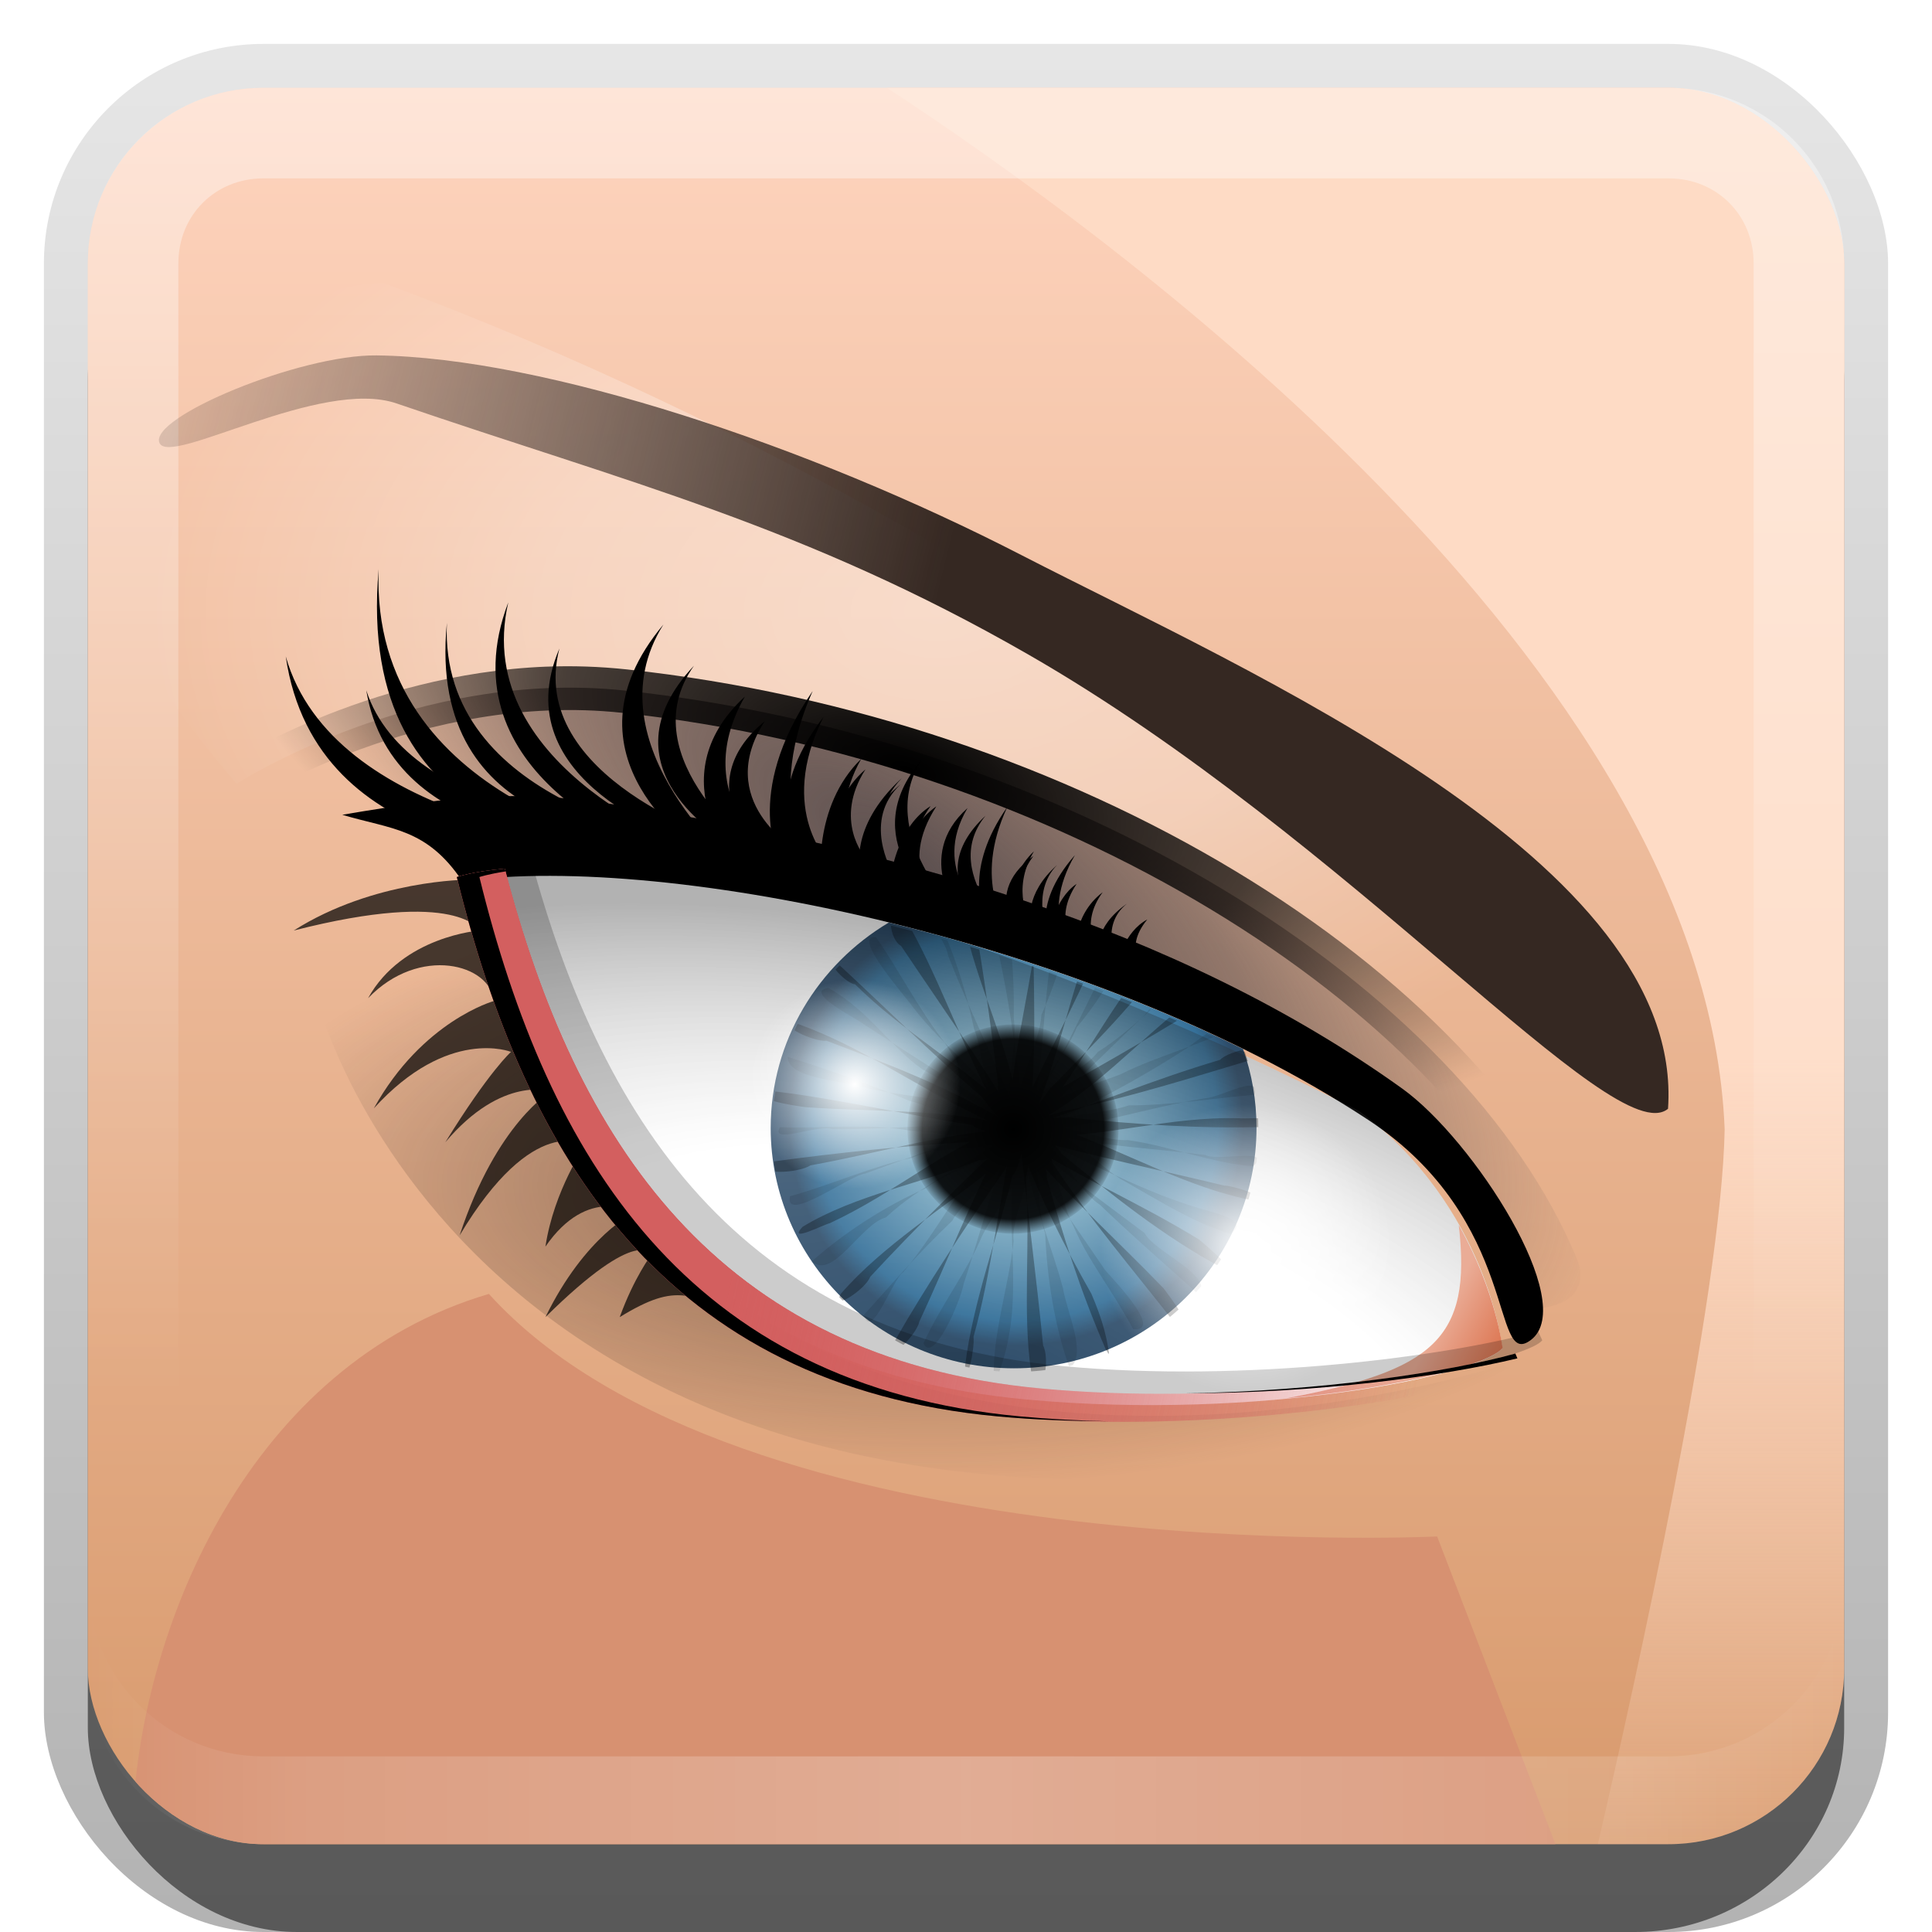 <?xml version="1.0" encoding="UTF-8" standalone="no"?>
<!-- Created with Inkscape (http://www.inkscape.org/) -->

<svg
   xmlns:dc="http://purl.org/dc/elements/1.1/"
   xmlns:cc="http://creativecommons.org/ns#"
   xmlns:rdf="http://www.w3.org/1999/02/22-rdf-syntax-ns#"
   xmlns:svg="http://www.w3.org/2000/svg"
   xmlns="http://www.w3.org/2000/svg"
   xmlns:xlink="http://www.w3.org/1999/xlink"
   xmlns:sodipodi="http://sodipodi.sourceforge.net/DTD/sodipodi-0.dtd"
   xmlns:inkscape="http://www.inkscape.org/namespaces/inkscape"
   width="22"
   height="22"
   id="svg2"
   sodipodi:version="0.32"
   inkscape:version="0.48.0 r9654"
   version="1.0"
   sodipodi:docname="eog.svg"
   inkscape:output_extension="org.inkscape.output.svg.inkscape"
   style="display:inline">
  <defs
     id="defs4">
    <linearGradient
       inkscape:collect="always"
       id="linearGradient3697">
      <stop
         style="stop-color:#fedbc5;stop-opacity:1;"
         offset="0"
         id="stop3699" />
      <stop
         style="stop-color:#fedbc5;stop-opacity:0;"
         offset="1"
         id="stop3701" />
    </linearGradient>
    <linearGradient
       inkscape:collect="always"
       id="linearGradient3327">
      <stop
         style="stop-color:#000000;stop-opacity:1;"
         offset="0"
         id="stop3330" />
      <stop
         style="stop-color:#000000;stop-opacity:0;"
         offset="1"
         id="stop3333" />
    </linearGradient>
    <linearGradient
       inkscape:collect="always"
       xlink:href="#linearGradient3327"
       id="linearGradient3335"
       x1="11.375"
       y1="22"
       x2="11.375"
       y2="-9.817"
       gradientUnits="userSpaceOnUse" />
    <linearGradient
       inkscape:collect="always"
       xlink:href="#linearGradient2841"
       id="linearGradient3181"
       x1="-3.061"
       y1="27.258"
       x2="-3.061"
       y2="7.254"
       gradientUnits="userSpaceOnUse"
       gradientTransform="translate(11.119,-6.258)" />
    <inkscape:perspective
       sodipodi:type="inkscape:persp3d"
       inkscape:vp_x="0 : 11 : 1"
       inkscape:vp_y="0 : 1000 : 0"
       inkscape:vp_z="22 : 11 : 1"
       inkscape:persp3d-origin="11 : 7.3333333 : 1"
       id="perspective2531" />
    <linearGradient
       id="ButtonShadow"
       gradientTransform="scale(0.988,1.012)"
       x1="9.355"
       y1="21.743"
       x2="9.355"
       y2="0.494"
       gradientUnits="userSpaceOnUse">
      <stop
         id="stop3277"
         offset="0"
         style="stop-color:#000000;stop-opacity:0.706;" />
      <stop
         id="stop3279"
         offset="1"
         style="stop-color:#000000;stop-opacity:0.157;" />
    </linearGradient>
    <linearGradient
       inkscape:collect="always"
       id="linearGradient3232">
      <stop
         style="stop-color:#000000;stop-opacity:1;"
         offset="0"
         id="stop3234" />
      <stop
         style="stop-color:#000000;stop-opacity:0;"
         offset="1"
         id="stop3236" />
    </linearGradient>
    <linearGradient
       gradientUnits="userSpaceOnUse"
       y2="-6"
       x2="11"
       y1="14.806"
       x1="11"
       id="linearGradient3221"
       xlink:href="#linearGradient3232"
       inkscape:collect="always" />
    <linearGradient
       id="ButtonColor"
       x1="10.32"
       y1="21"
       x2="10.32"
       y2="0.999"
       gradientUnits="userSpaceOnUse">
      <stop
         style="stop-color:#29669f;stop-opacity:1;"
         offset="0"
         id="stop3189" />
      <stop
         style="stop-color:#88b6e0;stop-opacity:1;"
         offset="1"
         id="stop3191" />
    </linearGradient>
    <linearGradient
       inkscape:collect="always"
       xlink:href="#ButtonShadow"
       id="linearGradient38042"
       gradientUnits="userSpaceOnUse"
       gradientTransform="scale(0.988,1.012)"
       x1="9.355"
       y1="21.743"
       x2="9.355"
       y2="0.494" />
    <filter
       inkscape:collect="always"
       id="filter3194"
       x="-0.18"
       width="1.36"
       y="-0.18"
       height="1.36"
       color-interpolation-filters="sRGB">
      <feGaussianBlur
         inkscape:collect="always"
         stdDeviation="1.2"
         id="feGaussianBlur3196" />
    </filter>
    <clipPath
       clipPathUnits="userSpaceOnUse"
       id="clipPath2849">
      <rect
         ry="2"
         rx="2"
         y="1"
         x="1"
         height="20"
         width="20"
         id="rect2851"
         style="fill:#ffffff;fill-opacity:1;fill-rule:evenodd;stroke:none;display:inline" />
    </clipPath>
    <inkscape:perspective
       id="perspective3818"
       inkscape:persp3d-origin="0.5 : 0.33333333 : 1"
       inkscape:vp_z="1 : 0.5 : 1"
       inkscape:vp_y="0 : 1000 : 0"
       inkscape:vp_x="0 : 0.5 : 1"
       sodipodi:type="inkscape:persp3d" />
    <linearGradient
       inkscape:collect="always"
       xlink:href="#linearGradient2841"
       id="linearGradient3617"
       gradientUnits="userSpaceOnUse"
       x1="48"
       y1="90"
       x2="48"
       y2="5.988" />
    <linearGradient
       id="linearGradient2841">
      <stop
         id="stop2843"
         offset="0"
         style="stop-color:#d89a6d;stop-opacity:1" />
      <stop
         id="stop2845"
         offset="1"
         style="stop-color:#fed4be;stop-opacity:1" />
    </linearGradient>
    <clipPath
       clipPathUnits="userSpaceOnUse"
       id="clipPath3669">
      <rect
         style="fill:#ff00ff;fill-opacity:1;fill-rule:evenodd;stroke:none;display:inline"
         id="rect3671"
         width="20"
         height="20"
         x="-29"
         y="1"
         rx="2"
         ry="2" />
    </clipPath>
    <filter
       inkscape:collect="always"
       id="filter3685"
       x="-0.25"
       width="1.499"
       y="-0.645"
       height="2.291"
       color-interpolation-filters="sRGB">
      <feGaussianBlur
         inkscape:collect="always"
         stdDeviation="1.685"
         id="feGaussianBlur3687" />
    </filter>
    <clipPath
       clipPathUnits="userSpaceOnUse"
       id="clipPath3689">
      <rect
         ry="2"
         rx="2"
         y="1"
         x="-29"
         height="20"
         width="20"
         id="rect3691"
         style="fill:#ff00ff;fill-opacity:1;fill-rule:evenodd;stroke:none;display:inline" />
    </clipPath>
    <filter
       inkscape:collect="always"
       id="filter3693"
       x="-0.255"
       width="1.51"
       y="-0.139"
       height="1.278"
       color-interpolation-filters="sRGB">
      <feGaussianBlur
         inkscape:collect="always"
         stdDeviation="1.159"
         id="feGaussianBlur3695" />
    </filter>
    <linearGradient
       inkscape:collect="always"
       xlink:href="#linearGradient3697"
       id="linearGradient3703"
       x1="-10"
       y1="12"
       x2="-10"
       y2="22"
       gradientUnits="userSpaceOnUse" />
    <inkscape:perspective
       id="perspective3847"
       inkscape:persp3d-origin="0.5 : 0.33333333 : 1"
       inkscape:vp_z="1 : 0.5 : 1"
       inkscape:vp_y="0 : 1000 : 0"
       inkscape:vp_x="0 : 0.5 : 1"
       sodipodi:type="inkscape:persp3d" />
    <radialGradient
       inkscape:collect="always"
       xlink:href="#linearGradient3739"
       id="radialGradient3750"
       gradientUnits="userSpaceOnUse"
       cx="51.77"
       cy="56.478"
       fx="51.77"
       fy="56.478"
       r="10.733" />
    <linearGradient
       inkscape:collect="always"
       id="linearGradient3739">
      <stop
         style="stop-color:#ffffff;stop-opacity:1;"
         offset="0"
         id="stop3742" />
      <stop
         style="stop-color:#ffffff;stop-opacity:0;"
         offset="1"
         id="stop3744" />
    </linearGradient>
    <radialGradient
       inkscape:collect="always"
       xlink:href="#linearGradient3739"
       id="radialGradient3746"
       cx="51.77"
       cy="56.478"
       fx="51.77"
       fy="56.478"
       r="10.733"
       gradientUnits="userSpaceOnUse" />
    <linearGradient
       gradientTransform="matrix(0.258,0,0,0.255,-1.796,-1.532)"
       inkscape:collect="always"
       xlink:href="#linearGradient3731"
       id="linearGradient3738"
       x1="39.121"
       y1="62.96"
       x2="69.125"
       y2="69.617"
       gradientUnits="userSpaceOnUse" />
    <linearGradient
       inkscape:collect="always"
       id="linearGradient3731">
      <stop
         style="stop-color:#d35f5f;stop-opacity:1;"
         offset="0"
         id="stop3733" />
      <stop
         style="stop-color:#d35f5f;stop-opacity:0;"
         offset="1"
         id="stop3735" />
    </linearGradient>
    <linearGradient
       inkscape:collect="always"
       xlink:href="#linearGradient3731"
       id="linearGradient3866"
       x1="39.121"
       y1="62.96"
       x2="69.125"
       y2="69.617"
       gradientUnits="userSpaceOnUse" />
    <linearGradient
       gradientTransform="matrix(0.258,0,0,0.255,-1.796,-1.532)"
       inkscape:collect="always"
       xlink:href="#linearGradient3722"
       id="linearGradient3728"
       x1="70.598"
       y1="64.777"
       x2="73.643"
       y2="66.384"
       gradientUnits="userSpaceOnUse" />
    <linearGradient
       id="linearGradient3722">
      <stop
         style="stop-color:#eaac96;stop-opacity:1;"
         offset="0"
         id="stop3724" />
      <stop
         style="stop-color:#db6f49;stop-opacity:1;"
         offset="1"
         id="stop3726" />
    </linearGradient>
    <radialGradient
       inkscape:collect="always"
       xlink:href="#linearGradient3702"
       id="radialGradient3713"
       cx="47.035"
       cy="28.844"
       fx="47.035"
       fy="28.844"
       r="30.11"
       gradientTransform="matrix(1,0.302,-0.127,0.421,-54.324,-7.958)"
       gradientUnits="userSpaceOnUse" />
    <linearGradient
       id="linearGradient3702">
      <stop
         style="stop-color:#000000;stop-opacity:1;"
         offset="0"
         id="stop3705" />
      <stop
         id="stop3711"
         offset="0.5"
         style="stop-color:#000000;stop-opacity:0.702;" />
      <stop
         style="stop-color:#000000;stop-opacity:0;"
         offset="1"
         id="stop3707" />
    </linearGradient>
    <filter
       color-interpolation-filters="sRGB"
       inkscape:collect="always"
       id="filter3756">
      <feGaussianBlur
         inkscape:collect="always"
         stdDeviation="0.635"
         id="feGaussianBlur3758" />
    </filter>
    <radialGradient
       inkscape:collect="always"
       xlink:href="#linearGradient6139"
       id="radialGradient6145"
       cx="51.77"
       cy="56.478"
       fx="51.77"
       fy="56.478"
       r="10.733"
       gradientUnits="userSpaceOnUse" />
    <linearGradient
       id="linearGradient6139">
      <stop
         style="stop-color:#000000;stop-opacity:1;"
         offset="0"
         id="stop6141" />
      <stop
         id="stop6147"
         offset="0.86"
         style="stop-color:#000000;stop-opacity:0.903;" />
      <stop
         style="stop-color:#000000;stop-opacity:0.089;"
         offset="1"
         id="stop6143" />
    </linearGradient>
    <clipPath
       clipPathUnits="userSpaceOnUse"
       id="clipPath6135">
      <path
         sodipodi:nodetypes="cssscc"
         id="path6137"
         d="m 46.25,77.281 c -3.115,1.879 -5.219,5.285 -5.219,9.188 0,5.928 4.822,10.75 10.75,10.75 5.928,0 10.719,-4.822 10.719,-10.75 0,-1.242 -0.206,-2.422 -0.594,-3.531 C 57.028,80.503 51.556,78.595 46.25,77.281 z"
         style="fill:#ff0000;fill-opacity:1;stroke:none" />
    </clipPath>
    <radialGradient
       inkscape:collect="always"
       xlink:href="#linearGradient6169"
       id="radialGradient6175"
       cx="50.771"
       cy="77.765"
       fx="50.771"
       fy="77.765"
       r="22.413"
       gradientTransform="matrix(0.463,0.123,-0.058,0.212,-7.741,-6.946)"
       gradientUnits="userSpaceOnUse" />
    <linearGradient
       id="linearGradient6169">
      <stop
         style="stop-color:#ffffff;stop-opacity:0;"
         offset="0"
         id="stop6171" />
      <stop
         id="stop6177"
         offset="0.5"
         style="stop-color:#ffffff;stop-opacity:0.498;" />
      <stop
         style="stop-color:#000000;stop-opacity:1;"
         offset="1"
         id="stop6173" />
    </linearGradient>
    <radialGradient
       inkscape:collect="always"
       xlink:href="#linearGradient3775"
       id="radialGradient3781"
       cx="51.766"
       cy="56.289"
       fx="51.766"
       fy="56.289"
       r="10.734"
       gradientTransform="matrix(0.241,0,0,0.236,-0.908,-0.492)"
       gradientUnits="userSpaceOnUse" />
    <linearGradient
       id="linearGradient3775">
      <stop
         style="stop-color:#b7dde5;stop-opacity:1;"
         offset="0"
         id="stop3777" />
      <stop
         id="stop3783"
         offset="0.89"
         style="stop-color:#357099;stop-opacity:1;" />
      <stop
         style="stop-color:#2e4d6a;stop-opacity:1;"
         offset="1"
         id="stop3779" />
    </linearGradient>
    <radialGradient
       inkscape:collect="always"
       xlink:href="#linearGradient3686"
       id="radialGradient3700"
       cx="47.12"
       cy="37.319"
       fx="47.12"
       fy="37.319"
       r="29.695"
       gradientTransform="matrix(0.258,0.173,-0.068,0.099,0.731,-2.041)"
       gradientUnits="userSpaceOnUse" />
    <linearGradient
       id="linearGradient3686">
      <stop
         style="stop-color:#5b4f4f;stop-opacity:1;"
         offset="0"
         id="stop3688" />
      <stop
         id="stop3698"
         offset="0.5"
         style="stop-color:#5b4f4f;stop-opacity:0.613;" />
      <stop
         style="stop-color:#5b4f4f;stop-opacity:0;"
         offset="1"
         id="stop3690" />
    </linearGradient>
    <linearGradient
       gradientTransform="matrix(0.258,0,0,0.255,-1.796,-1.532)"
       inkscape:collect="always"
       xlink:href="#linearGradient3767"
       id="linearGradient3773"
       x1="47.349"
       y1="36.894"
       x2="6.958"
       y2="27.073"
       gradientUnits="userSpaceOnUse" />
    <linearGradient
       inkscape:collect="always"
       id="linearGradient3767">
      <stop
         style="stop-color:#352822;stop-opacity:1;"
         offset="0"
         id="stop3769" />
      <stop
         style="stop-color:#352822;stop-opacity:0;"
         offset="1"
         id="stop3771" />
    </linearGradient>
    <radialGradient
       inkscape:collect="always"
       xlink:href="#linearGradient3767"
       id="radialGradient6165"
       cx="48.675"
       cy="59.262"
       fx="48.675"
       fy="59.262"
       r="26.823"
       gradientTransform="matrix(0.311,-0.003,0.001,0.129,-4.47,5.958)"
       gradientUnits="userSpaceOnUse" />
    <radialGradient
       r="34.809"
       fy="29.056"
       fx="48.337"
       cy="29.056"
       cx="48.337"
       gradientTransform="matrix(1,0,0,0.652,-3.2048517e-8,14.395)"
       gradientUnits="userSpaceOnUse"
       id="radialGradient6209"
       xlink:href="#linearGradient6181"
       inkscape:collect="always" />
    <linearGradient
       id="linearGradient6181">
      <stop
         style="stop-color:#ffffff;stop-opacity:1;"
         offset="0"
         id="stop6183" />
      <stop
         id="stop6189"
         offset="0.5"
         style="stop-color:#ffffff;stop-opacity:0.71;" />
      <stop
         style="stop-color:#ffffff;stop-opacity:0;"
         offset="1"
         id="stop6185" />
    </linearGradient>
    <radialGradient
       r="34.809"
       fy="29.056"
       fx="48.337"
       cy="29.056"
       cx="48.337"
       gradientTransform="matrix(0.258,0,0,0.166,-1.796,2.133)"
       gradientUnits="userSpaceOnUse"
       id="radialGradient3948"
       xlink:href="#linearGradient6181"
       inkscape:collect="always" />
    <linearGradient
       gradientTransform="matrix(0.258,0,0,0.255,-1.796,-1.532)"
       y2="69.617"
       x2="69.125"
       y1="62.96"
       x1="39.121"
       gradientUnits="userSpaceOnUse"
       id="linearGradient3950"
       xlink:href="#linearGradient3731"
       inkscape:collect="always" />
    <radialGradient
       inkscape:collect="always"
       xlink:href="#linearGradient3702"
       id="radialGradient3894"
       gradientUnits="userSpaceOnUse"
       gradientTransform="matrix(1,0.302,-0.127,0.421,-54.324,-7.958)"
       cx="47.035"
       cy="28.844"
       fx="47.035"
       fy="28.844"
       r="30.11" />
    <linearGradient
       y2="16"
       x2="10"
       y1="1"
       x1="10"
       gradientUnits="userSpaceOnUse"
       id="linearGradient3078"
       xlink:href="#linearGradient3823"
       inkscape:collect="always"
       gradientTransform="translate(1,-1)" />
    <linearGradient
       id="linearGradient3823">
      <stop
         id="stop3825"
         offset="0"
         style="stop-color:#ffffff;stop-opacity:1;" />
      <stop
         id="stop3829"
         offset="1"
         style="stop-color:#ffffff;stop-opacity:0;" />
    </linearGradient>
    <linearGradient
       inkscape:collect="always"
       xlink:href="#linearGradient3831"
       id="linearGradient3845"
       x1="11"
       y1="19.5"
       x2="21"
       y2="19.5"
       gradientUnits="userSpaceOnUse"
       spreadMethod="reflect" />
    <linearGradient
       id="linearGradient3831">
      <stop
         style="stop-color:#ffffff;stop-opacity:1;"
         offset="0"
         id="stop3833" />
      <stop
         id="stop3821"
         offset="0.75"
         style="stop-color:#ffffff;stop-opacity:0.498;" />
      <stop
         style="stop-color:#ffffff;stop-opacity:0;"
         offset="1"
         id="stop3835" />
    </linearGradient>
    <linearGradient
       y2="16"
       x2="10"
       y1="1"
       x1="10"
       gradientUnits="userSpaceOnUse"
       id="linearGradient3915"
       xlink:href="#linearGradient3823"
       inkscape:collect="always" />
  </defs>
  <sodipodi:namedview
     id="base"
     pagecolor="#ffffff"
     bordercolor="#e7e7e7"
     borderopacity="1"
     inkscape:pageopacity="0.0"
     inkscape:pageshadow="2"
     inkscape:zoom="12.24237"
     inkscape:cx="-24.040156"
     inkscape:cy="9.4710876"
     inkscape:document-units="px"
     inkscape:current-layer="layer1"
     showgrid="true"
     inkscape:showpageshadow="false"
     showguides="true"
     inkscape:guide-bbox="true"
     inkscape:window-width="1920"
     inkscape:window-height="1026"
     inkscape:window-x="0"
     inkscape:window-y="25"
     inkscape:window-maximized="1">
    <sodipodi:guide
       orientation="1,0"
       position="0,112"
       id="guide2383" />
    <sodipodi:guide
       orientation="0,1"
       position="26.278,128"
       id="guide2385" />
    <sodipodi:guide
       orientation="1,0"
       position="128,54.082"
       id="guide2387" />
    <sodipodi:guide
       orientation="0,1"
       position="78.156,0"
       id="guide2389" />
    <sodipodi:guide
       orientation="0,1"
       position="60.864,64.085"
       id="guide2391" />
    <inkscape:grid
       type="xygrid"
       id="grid3672"
       visible="true"
       enabled="true"
       empspacing="8"
       snapvisiblegridlinesonly="true" />
  </sodipodi:namedview>
  <g
     inkscape:label="Button"
     inkscape:groupmode="layer"
     id="layer1">
    <g
       style="display:inline"
       id="g3337">
      <rect
         ry="2.5"
         rx="2.5"
         y="0.5"
         x="0.5"
         height="21.5"
         width="21"
         id="rect3371"
         style="opacity:0.3;fill:url(#linearGradient3335);fill-opacity:1;stroke:none;display:inline" />
      <rect
         style="opacity:0.5;fill:#000000;fill-opacity:1;stroke:none;display:inline"
         id="rect2553"
         width="20"
         height="20"
         x="1"
         y="2"
         rx="2.381"
         ry="2.326" />
    </g>
    <rect
       style="fill:url(#linearGradient3181);fill-opacity:1;fill-rule:evenodd;stroke:none;display:inline"
       id="rect3173"
       width="20"
       height="20"
       x="1"
       y="1"
       rx="2"
       ry="2" />
    <path
       style="fill:url(#linearGradient3703);fill-opacity:1;stroke:none;display:inline;filter:url(#filter3693)"
       clip-path="url(#clipPath3689)"
       d="m -19.9,1 c 2.467,1.613 9.33,6.561 9.539,11.86 C -10.395,14.736 -11.378,19.158 -11.805,21 l 1.376,0 C -9.637,21 -9,20.363 -9,19.571 L -9,2.429 C -9,1.637 -9.637,1 -10.429,1 l -9.472,0 z"
       id="path3784"
       transform="translate(30,0)"
       inkscape:connector-curvature="0" />
    <path
       style="fill:#d79171;fill-opacity:1;stroke:none;display:inline;filter:url(#filter3685)"
       d="m -24.433,14.734 c -2.72,0.803 -3.946,3.761 -4.054,5.931 C -28.239,20.873 -27.921,21 -27.571,21 l 15.283,0 -1.347,-3.504 c 0,0 -7.949,0.385 -10.797,-2.761 z"
       id="path2913"
       sodipodi:nodetypes="cccccc"
       clip-path="url(#clipPath3669)"
       transform="translate(30,0)"
       inkscape:connector-curvature="0" />
    <path
       style="opacity:0.4;fill:url(#linearGradient3915);fill-opacity:1;fill-rule:evenodd;stroke:none;display:inline"
       d="M 3,1 C 1.892,1 1,1.892 1,3 l 0,16 c 0,1.108 0.892,2 2,2 l 16,0 c 1.108,0 2,-0.892 2,-2 L 21,3 C 21,1.892 20.108,1 19,1 L 3,1 z m 0,1.031 16,0 c 0.55,0 0.969,0.419 0.969,0.969 l 0,16 c 0,0.55 -0.419,0.969 -0.969,0.969 l -16,0 C 2.45,19.969 2.031,19.55 2.031,19 l 0,-16 C 2.031,2.45 2.45,2.031 3,2.031 z"
       id="rect3050"
       inkscape:connector-curvature="0" />
    <path
       id="path3235"
       d="M 3,21 C 1.892,21 1,20.108 1,19 l 0,-1 c 0,1.108 0.892,2 2,2 l 16,0 c 1.108,0 2,-0.892 2,-2 l 0,1 c 0,1.108 -0.892,2 -2,2 L 3,21 z"
       style="opacity:0.25;fill:url(#linearGradient3845);fill-opacity:1;fill-rule:evenodd;stroke:none;display:inline"
       inkscape:connector-curvature="0" />
  </g>
  <g
     inkscape:groupmode="layer"
     id="layer2"
     inkscape:label="Highlight"
     sodipodi:insensitive="true"
     style="display:none">
    <rect
       style="opacity:0.15;fill:#ffffff;fill-opacity:1;fill-rule:nonzero;stroke:none;display:inline;filter:url(#filter3194)"
       id="rect2410"
       width="16"
       height="16"
       x="3"
       y="3"
       rx="2"
       ry="2"
       clip-path="url(#clipPath2849)" />
  </g>
  <g
     inkscape:groupmode="layer"
     id="layer3"
     inkscape:label="Eye"
     sodipodi:insensitive="true">
    <path
       style="opacity:0.4;fill:url(#radialGradient3948);fill-opacity:1;stroke:none;display:inline"
       d="M 17.953,14.325 C 16.652,11.207 12.129,8.405 7.119,7.864 4.732,7.606 2.694,8.925 2.694,8.925 -0.711,4.969 2.069,3.951 2.069,3.951 c 0,0 1.472,-0.727 2.301,-0.727 8.696,3.228 14.54,9.092 14.54,9.092 0,0 0.286,3.737 -0.956,2.009 z"
       id="path3649-3"
       sodipodi:nodetypes="csccccc"
       inkscape:connector-curvature="0" />
    <path
       style="opacity:0.6;fill:url(#radialGradient6165);fill-opacity:1;stroke:none;display:inline"
       d="m 17.115,15.543 c 0,0 -9.939,3.228 -11.595,-5.546 -2.301,-0.546 -1.886,1.455 -1.886,1.455 0,0 1.979,7.501 13.574,4.819 0,0 0.552,-0.409 -0.092,-0.727 z"
       id="path6149"
       sodipodi:nodetypes="ccccc"
       inkscape:connector-curvature="0" />
    <path
       style="fill:url(#linearGradient3773);fill-opacity:1;stroke:none;display:inline"
       d="M 1.816,5.044 C 1.69,4.753 3.415,4.036 4.288,4.047 6.207,4.071 9.219,5.078 11.641,6.326 14.213,7.65 19.19,9.805 18.994,12.626 18.381,13.129 15.379,9.56 11.706,7.451 9.155,5.986 7.134,5.492 4.516,4.594 3.654,4.298 1.934,5.316 1.816,5.044 z"
       id="path3634"
       sodipodi:nodetypes="csscsss"
       inkscape:connector-curvature="0" />
    <path
       style="fill:#ffffff;stroke:none;display:inline"
       d="m 5.557,9.985 c 0.781,3.182 2.33,5.598 6.129,5.951 2.66,0.247 5.177,-0.277 5.421,-0.583 0,0 -0.163,-1.607 -1.627,-2.7 C 8.29,9.021 5.557,9.985 5.557,9.985 z"
       id="path3636"
       sodipodi:nodetypes="csccc"
       inkscape:connector-curvature="0" />
    <path
       sodipodi:nodetypes="cscccc"
       id="path3676"
       d="M 5.52,9.497 2.694,8.925 c 0,0 2.038,-1.319 4.425,-1.061 5.01,0.542 9.533,3.343 10.834,6.461 0,0 0.266,0.536 -0.516,0.582 C 16.793,12.952 13.986,10.179 5.52,9.497 z"
       style="fill:url(#radialGradient3700);fill-opacity:1;stroke:none;display:inline"
       inkscape:connector-curvature="0" />
    <path
       style="fill:#000000;stroke:none;display:inline"
       d="M 3.898,9.278 C 5.205,9.055 5.926,8.998 6.924,9.15 c 3.17,0.482 6.449,1.384 9.045,3.247 0.809,0.581 2.011,2.445 1.464,2.861 -0.464,0.352 -0.107,-1.358 -1.855,-2.507 C 12.525,10.741 7.644,9.704 5.264,10.034 4.858,9.428 4.455,9.445 3.898,9.278 z"
       id="path3643"
       sodipodi:nodetypes="csssscc"
       inkscape:connector-curvature="0" />
    <path
       style="fill:url(#radialGradient3781);fill-opacity:1;stroke:none;display:inline"
       d="m 10.121,10.505 c -0.803,0.478 -1.345,1.345 -1.345,2.339 0,1.509 1.243,2.737 2.77,2.737 1.527,0 2.762,-1.228 2.762,-2.737 0,-0.316 -0.053,-0.617 -0.153,-0.899 -1.257,-0.62 -2.667,-1.106 -4.034,-1.44 z"
       id="path3651"
       sodipodi:nodetypes="cssscc"
       inkscape:connector-curvature="0" />
    <path
       sodipodi:nodetypes="csccc"
       id="path6167"
       d="m 5.557,9.985 c 0.781,3.182 2.33,5.598 6.129,5.951 2.66,0.247 5.177,-0.277 5.421,-0.583 0,0 -0.163,-1.607 -1.627,-2.7 C 8.29,9.021 5.557,9.985 5.557,9.985 z"
       style="opacity:0.3;fill:url(#radialGradient6175);fill-opacity:1;stroke:none;display:inline"
       inkscape:connector-curvature="0" />
    <g
       style="display:inline"
       id="g6131"
       clip-path="url(#clipPath6135)"
       transform="matrix(0.258,0,0,0.255,-1.796,-9.169)">
      <path
         id="path3785"
         d="m 55.967,96.892 c -0.094,-1.073 -0.333,-1.974 -0.835,-3.158 -1.188,-2.119 -2.185,-4.139 -3.129,-6.538 0.272,-1.173 0.468,0.766 0.227,1.361 0.236,2.668 -0.161,6.039 0.246,8.675 0.61,1.187 0.808,-0.668 0.525,-1.186 -0.31,-3.17 -0.693,-6.05 -0.994,-9.009 0.424,-1.387 -0.025,1.225 -0.363,1.417 -0.601,2.59 -1.738,5.608 -2.086,8.484 0.055,0.986 0.427,-0.688 0.372,-1.29 0.787,-2.848 1.15,-6.152 1.734,-9 0.678,-1.158 -0.08,1.159 -0.417,1.645 -1.545,2.235 -3.463,5.176 -4.772,7.505 -0.461,1.184 0.949,-0.222 1.059,-0.817 1.266,-2.741 2.303,-5.521 3.755,-8.226 1.267,-0.717 -0.43,1.324 -0.647,1.473 -2.04,1.689 -4.688,3.32 -6.565,5.498 -0.483,0.859 1.103,-0.208 1.29,-0.751 2.073,-2.26 4.081,-4.254 6.156,-6.21 1.039,-0.356 -0.757,1.095 -1.347,0.992 -2.439,1.033 -5.446,1.539 -7.795,2.986 -0.68,0.745 0.912,-0.096 1.207,-0.164 2.87,-1.354 5.05,-3.306 7.692,-4.328 1.183,0.18 -1.052,0.828 -1.294,0.692 -2.909,0.153 -5.944,0.478 -8.89,0.88 -0.942,0.664 1.156,0.514 1.631,0.175 3.149,-0.574 5.587,-1.368 8.747,-1.622 1.161,0.572 -1.383,0.134 -1.595,-0.179 -2.625,-0.4 -6.071,-1.192 -8.698,-1.499 -1.331,0.3 0.799,0.637 1.365,0.703 2.896,0.209 5.91,0.073 8.692,0.738 1.204,0.591 -1.048,-0.238 -1.224,-0.415 -2.716,-1.307 -5.041,-3.028 -7.81,-4.034 -1.053,-0.02 0.693,0.815 1.23,0.74 2.755,1.055 5.441,2.086 7.955,3.631 0.883,1.201 -0.745,-0.569 -1.087,-1.113 -2.066,-1.801 -4.344,-4.069 -6.317,-5.919 -0.878,-0.567 0.212,0.839 0.715,0.882 2.062,2.081 4.639,3.512 6.94,5.738 0.276,1.146 -1.015,-0.219 -1.052,-0.859 -1.232,-2.339 -2.34,-5.536 -3.693,-7.841 -0.934,-0.618 -0.65,1.017 -0.168,1.242 1.737,2.625 3.455,5.055 5.048,7.767 0.136,1.48 -0.874,-0.934 -0.757,-1.571 -0.347,-2.774 -0.764,-6.046 -1.326,-8.713 -0.402,-1.083 -0.397,0.719 -0.215,1.275 0.537,2.907 2.068,5.736 2.443,8.689 -0.186,1.088 -0.529,-0.952 -0.252,-1.539 0.318,-2.627 1.105,-5.578 1.21,-8.222 -0.087,-1.066 -0.508,0.831 -0.323,1.057 0.013,2.887 0.179,6.024 -0.142,8.807 -0.658,0.919 0.025,-1.167 0.184,-1.36 1.29,-2.709 2.77,-5.504 3.612,-8.022 -0.11,-1.154 -0.866,0.445 -0.862,1.046 -1.14,2.659 -1.725,6.13 -2.883,8.699 -0.835,0.713 0.636,-1.231 0.832,-1.522 2,-2.07 3.815,-3.85 5.517,-6.352 0.233,-1.124 -1.163,0.398 -1.156,0.66 -1.815,2.177 -3.246,5.219 -5.109,7.314 -1.099,0.742 0.809,-1.368 1.066,-1.559 2.339,-1.333 4.65,-2.656 7.096,-4.245 0.673,-0.741 -0.83,-0.225 -1.227,0.233 -2.43,1.943 -4.202,4.034 -6.797,5.449 -1.48,0.203 0.884,-0.388 1.189,-0.499 2.858,-0.592 5.992,-1.597 8.584,-2.379 0.816,-0.777 -1.289,-0.344 -1.64,0.078 -3.04,0.914 -5.408,1.945 -8.329,2.928 -1.473,-0.171 1.586,-0.436 1.812,-0.331 2.806,0.278 5.431,0.487 8.462,0.404 1.075,-0.543 -0.842,-0.347 -1.103,-0.389 -3.113,-0.1 -6.189,0.915 -8.991,0.796 -0.971,-0.637 0.992,-0.408 1.543,-0.157 2.494,0.922 5.189,2.439 7.859,2.99 1.044,-0.134 -0.864,-0.65 -1.074,-0.622 -2.748,-0.672 -5.792,-1.318 -8.736,-2.127 -0.874,-1.067 1.453,0.246 1.517,0.674 2.24,1.854 4.575,3.759 7.144,5.138 1.017,0.513 -0.647,-0.944 -1.033,-1.273 -2.697,-1.67 -5.101,-2.677 -7.564,-4.26 -0.461,-1.026 1.125,0.315 1.075,0.811 1.564,2.413 3.671,4.921 5.339,7.086 1.083,0.496 -0.106,-1.03 -0.426,-1.466 -2.022,-2.127 -4.548,-4.427 -6.305,-6.632 -0.479,-1.234 1.346,1.224 1.149,1.676 0.759,2.725 1.421,4.904 2.612,7.7 0.206,0.257 0.089,0.376 0.147,0.466 -6.96e-4,-0.2 0.345,-0.083 0.384,0.113"
         style="opacity:0.3;fill:#000000;fill-opacity:1;stroke:none"
         inkscape:connector-curvature="0" />
      <path
         id="path3787"
         d="m 50.932,97.57 c 0.734,-1.832 0.772,-3.455 0.738,-5.108 -0.06,-1.986 -0.203,-3.706 0.209,-5.408 0.68,1.048 -0.958,2.845 -1.574,4.1 -0.649,1.568 -1.752,2.969 -2.586,4.789 0.427,0.964 1.647,-1.889 1.778,-2.671 0.761,-2.274 1.327,-4.77 2.227,-6.585 0.406,1.045 -2.124,2.611 -2.736,3.787 -1.491,1.43 -2.746,2.91 -3.896,4.201 0.326,1.216 1.3,-1.674 1.732,-1.904 1.623,-1.967 2.874,-4.542 4.47,-6.277 -0.012,1.268 -2.314,1.58 -3.495,2.537 -1.688,0.741 -3.556,1.946 -4.999,3.246 0.9,0.884 2.193,-1.695 3.261,-1.953 1.559,-1.489 3.567,-2.298 5.361,-3.659 -0.489,0.803 -2.969,0.354 -4.19,0.992 -1.618,0.324 -3.787,1.283 -5.403,1.718 -0.261,1.259 2.676,-0.963 3.319,-1.01 1.887,-0.703 4.067,-1.485 6.122,-2.222 -0.794,1.007 -2.941,0.315 -4.06,0.317 -1.912,-0.369 -4.102,-0.088 -5.824,-0.168 -0.457,0.799 1.69,-0.143 2.301,0.087 2.554,0.045 5.201,-0.352 7.734,-0.046 -0.745,0.656 -3.164,-0.987 -4.286,-1.203 -1.579,-0.67 -3.401,-1.342 -5.408,-1.979 -0.007,0.957 2.297,1.044 3.319,1.356 2.361,0.551 4.703,0.545 6.612,1.332 -0.851,0.272 -2.658,-1.469 -3.971,-2.119 -1.415,-0.999 -2.398,-2.664 -4.17,-3.646 -1.134,0.176 1.276,1.371 1.558,1.616 1.973,1.296 4.479,2.905 6.671,4.294 -0.949,0.15 -2.452,-2.488 -3.104,-3.483 -1.21,-1.599 -2.04,-3.282 -3.016,-4.693 -1.133,-0.122 1.321,2.667 1.657,3.162 1.333,1.739 3.255,3.158 4.361,4.967 -1.213,-0.266 -1.257,-2.99 -1.688,-4.018 -0.407,-1.967 -1.046,-3.899 -1.86,-5.463 -0.968,-0.491 0.633,1.463 0.711,2.177 0.954,2.456 1.973,4.517 3.001,6.973 -0.686,-0.595 0.092,-2.687 -0.103,-4.186 0.034,-2.083 -0.145,-3.789 -0.464,-5.52 -0.97,-0.403 -0.096,2.05 -0.233,2.483 0.545,2.478 0.868,5.097 1.146,7.556 -0.83,-0.775 0.722,-3.296 0.769,-4.661 0.772,-1.725 1.203,-3.361 1.427,-5.328 -0.646,-0.622 -0.95,1.877 -0.944,2.309 -0.413,2.7 -0.401,5.278 -0.902,7.6 -0.179,-1.091 1.49,-2.689 1.974,-4.017 1.281,-1.539 1.938,-2.966 2.984,-4.761 -0.219,-1.04 -1.15,1.494 -1.66,1.94 -1.208,2.446 -2.352,4.927 -3.56,6.931 -0.184,-1.247 2.309,-1.873 3.166,-3.013 1.553,-0.984 3.068,-2.64 4.633,-3.97 -1.018,-0.735 -1.88,1.699 -2.686,2.441 -1.712,1.659 -3.4,3.331 -4.923,4.89 0.296,-1.254 2.937,-1.937 4.014,-2.381 1.652,-0.837 3.523,-1.286 5.005,-2.107 0.404,-0.97 -1.77,0.682 -2.103,0.952 -2.183,1.435 -4.572,2.697 -6.695,3.677 0.555,-0.724 2.847,-0.67 4.135,-1.125 1.721,0.015 3.78,-0.321 5.53,-0.47 0.317,-0.97 -1.386,0.085 -2.154,0.153 -2.649,0.436 -5.061,1.292 -7.424,1.456 0.654,-0.617 2.606,0.463 3.995,0.414 1.826,0.247 3.807,1.057 5.536,1.166 0.928,-0.863 -1.605,-0.194 -2.107,-0.501 -2.34,-0.31 -4.984,-0.406 -7.528,-1.07 1.175,-0.377 2.668,1.446 3.77,2.128 1.8,1.032 3.085,1.884 4.845,2.467 1.055,-0.657 -1.003,-0.997 -1.701,-1.253 -2.441,-0.776 -4.908,-2.168 -7.284,-3.207 1.265,0.008 2.043,2.355 3.253,3.167 1.253,1.228 3.115,2.877 4.389,4.033 0.606,-0.926 -2.011,-1.937 -2.429,-2.781 -1.924,-1.459 -3.297,-2.456 -5.067,-4.01 1.081,-0.025 1.251,2.419 1.929,3.702 0.637,1.529 1.682,2.814 2.633,4.599 1.315,0.132 -0.686,-2.013 -1.233,-2.629 -1.337,-1.996 -2.536,-3.687 -3.729,-5.549 1.128,0.639 0.581,2.484 1.078,3.902 0.088,1.999 0.41,4.147 1.086,6.031 0.776,-0.647 -0.104,-2.418 -0.299,-3.579 -0.515,-1.974 -1.548,-4.397 -1.785,-6.475 0.959,0.659 -0.547,3.159 -0.394,4.37 -0.193,1.888 -0.943,4.216 -0.872,6.095 -0.05,-0.194 0.157,-0.27 0.335,-0.178 -0.181,-0.085 -0.321,0.356 -0.248,0.17 0.191,0.059 0.054,-0.006 0.163,-0.173"
         style="opacity:0.1;fill:#000000;fill-opacity:1;stroke:none"
         inkscape:connector-curvature="0" />
    </g>
    <path
       d="m 62.503,56.478 a 10.733,10.733 0 1 1 -21.466,0 10.733,10.733 0 1 1 21.466,0 z"
       sodipodi:ry="10.732871"
       sodipodi:rx="10.732871"
       sodipodi:cy="56.477783"
       sodipodi:cx="51.770317"
       id="path3647"
       style="fill:url(#radialGradient6145);fill-opacity:1;stroke:none;display:inline"
       sodipodi:type="arc"
       transform="matrix(0.112,0,0,0.111,5.737,6.588)" />
    <path
       style="font-size:medium;font-style:normal;font-variant:normal;font-weight:normal;font-stretch:normal;text-indent:0;text-align:start;text-decoration:none;line-height:normal;letter-spacing:normal;word-spacing:normal;text-transform:none;direction:ltr;block-progression:tb;writing-mode:lr-tb;text-anchor:start;color:#000000;fill:url(#radialGradient3894);fill-opacity:1;stroke:none;stroke-width:1.947;marker:none;visibility:visible;display:inline;overflow:visible;filter:url(#filter3756);enable-background:accumulate;font-family:Abandoned Bitplane;-inkscape-font-specification:Abandoned Bitplane"
       d="m -26.844,13.812 c -8.041,0.32 -14.25,4.438 -14.25,4.438 l 1.062,1.625 c 0,0 7.684,-4.968 16.531,-4 19.144,2.095 36.424,13.078 41.25,24.781 l 1.781,-0.75 C 14.256,27.113 -3.541,16.098 -23.281,13.938 c -1.21,-0.132 -2.414,-0.171 -3.562,-0.125 z"
       id="path3649"
       transform="matrix(0.258,0,0,0.255,13.149,4.069)"
       inkscape:connector-curvature="0" />
    <path
       style="fill:url(#linearGradient3728);fill-opacity:1;stroke:none;display:inline"
       d="m 16.611,13.95 c 0.153,1.302 -0.294,1.657 -1.965,1.973 1.334,-0.126 2.317,-0.389 2.464,-0.573 0,0 -0.074,-0.645 -0.499,-1.4 z"
       id="path3717"
       sodipodi:nodetypes="cccc"
       inkscape:connector-curvature="0" />
    <path
       style="opacity:0.7;fill:#000000;stroke:none;display:inline"
       d="m 5.33,10.017 c 0,0 -1.074,0 -1.985,0.579 1.887,-0.482 2.115,0 2.115,0 0,0 -0.878,0.064 -1.269,0.771 0.586,-0.611 1.399,-0.386 1.432,0.032 0,0 -0.813,0.225 -1.366,1.222 0.846,-0.932 1.562,-0.643 1.562,-0.643 0,0 -0.246,0.216 -0.748,1.029 0.651,-0.771 1.204,-0.579 1.204,-0.579 0,0 -0.618,0.354 -1.041,1.639 0.846,-1.414 1.432,-1.029 1.432,-1.029 0,0 -0.358,0.514 -0.455,1.157 0.488,-0.707 1.009,-0.386 1.009,-0.386 0,0 -0.553,0.257 -1.009,1.189 1.074,-1.061 1.204,-0.707 1.204,-0.707 0,0 -0.195,0.257 -0.358,0.707 0.683,-0.418 0.781,-0.225 1.464,-0.032 C 6.533,12.846 5.33,10.017 5.33,10.017 z"
       id="path3656"
       sodipodi:nodetypes="cccccccccccccccccc"
       inkscape:connector-curvature="0" />
    <path
       style="fill:url(#linearGradient3950);fill-opacity:1;stroke:none;display:inline"
       d="m 5.741,9.892 c -0.369,0.034 -0.539,0.095 -0.539,0.095 0.781,3.182 2.361,5.789 6.16,6.142 2.66,0.247 5.698,-0.307 5.942,-0.613 0,0 -0.037,-0.078 -0.048,-0.103 -1.026,0.285 -3.324,0.591 -5.403,0.398 C 8.147,15.467 6.55,12.968 5.749,9.892 c -0.002,2.12e-4 -0.006,-2.15e-4 -0.008,0 z"
       id="path3638"
       inkscape:connector-curvature="0" />
    <path
       id="path3740"
       d="m 5.741,9.892 c -0.369,0.034 -0.539,0.095 -0.539,0.095 0.781,3.182 2.361,5.789 6.16,6.142 2.66,0.247 5.698,-0.307 5.942,-0.613 0,0 -0.037,-0.078 -0.048,-0.103 -1.026,0.285 -3.324,0.591 -5.403,0.398 C 8.147,15.467 6.55,12.968 5.749,9.892 c -0.002,2.12e-4 -0.006,-2.15e-4 -0.008,0 z"
       style="fill:url(#linearGradient3738);fill-opacity:1;stroke:none;display:inline"
       inkscape:connector-curvature="0" />
    <path
       style="opacity:0.2;fill:#000000;fill-opacity:1;stroke:none;display:inline"
       d="m 5.999,9.638 c -0.369,0.034 -0.539,0.095 -0.539,0.095 0.016,0.064 0.032,0.127 0.048,0.191 0.066,-0.01 0.144,-0.024 0.234,-0.032 0.002,-2.15e-4 0.006,2.13e-4 0.008,0 0.801,3.076 2.398,5.575 6.103,5.919 2.079,0.193 4.377,-0.113 5.403,-0.398 0.157,-0.055 0.269,-0.104 0.306,-0.151 0,0 -0.037,-0.078 -0.048,-0.103 -1.026,0.285 -3.324,0.591 -5.403,0.398 -3.705,-0.344 -5.303,-2.843 -6.103,-5.919 -0.002,2.14e-4 -0.006,-2.13e-4 -0.008,0 z"
       id="path3732"
       inkscape:connector-curvature="0" />
    <path
       style="fill:#000000;fill-opacity:1;stroke:none;display:inline"
       d="m 5.741,9.892 c -0.369,0.034 -0.539,0.095 -0.539,0.095 0.781,3.182 2.361,5.789 6.16,6.142 0.417,0.039 0.841,0.052 1.264,0.056 -0.338,-0.008 -0.674,-0.025 -1.007,-0.056 -3.798,-0.352 -5.379,-2.959 -6.16,-6.142 0,0 0.094,-0.032 0.298,-0.064 -0.003,-0.011 -0.005,-0.021 -0.008,-0.032 -0.002,2.13e-4 -0.006,-2.15e-4 -0.008,0 z m 11.514,5.521 c -0.759,0.211 -2.213,0.43 -3.76,0.453 1.503,-6.09e-4 2.936,-0.194 3.784,-0.398 -0.011,-0.024 -0.018,-0.042 -0.024,-0.056 z"
       id="path3752"
       inkscape:connector-curvature="0" />
    <path
       transform="matrix(0.112,0,0,0.111,3.934,6.078)"
       sodipodi:type="arc"
       style="fill:url(#radialGradient3746);fill-opacity:1;stroke:none;display:inline"
       id="path3736"
       sodipodi:cx="51.770317"
       sodipodi:cy="56.477783"
       sodipodi:rx="10.732871"
       sodipodi:ry="10.732871"
       d="m 62.503,56.478 a 10.733,10.733 0 1 1 -21.466,0 10.733,10.733 0 1 1 21.466,0 z" />
    <path
       d="m 62.503,56.478 a 10.733,10.733 0 1 1 -21.466,0 10.733,10.733 0 1 1 21.466,0 z"
       sodipodi:ry="10.732871"
       sodipodi:rx="10.732871"
       sodipodi:cy="56.477783"
       sodipodi:cx="51.770317"
       id="path3748"
       style="fill:url(#radialGradient3750);fill-opacity:1;stroke:none;display:inline"
       sodipodi:type="arc"
       transform="matrix(0.155,0,0,0.153,6.174,5.581)" />
    <path
       style="fill:#000000;stroke:none;display:inline"
       d="m 6.447,9.717 c 0,0 -2.85,0.118 -3.193,-2.242 0.54,1.901 3.643,2.139 3.643,2.139 0,0 -2.867,0.035 -2.585,-3.133 -0.108,2.679 3.121,3.202 3.121,3.202 0,0 -2.396,-0.847 -1.645,-2.824 C 5.346,8.767 7.976,9.698 7.976,9.698 c 0,0 -1.684,-1.079 -0.422,-2.586 -0.862,1.37 0.884,2.807 0.884,2.807 0,0 -0.98,-1.042 0.044,-1.987 -0.673,1.179 0.406,1.883 0.406,1.883 0,0 -0.445,-0.757 0.366,-1.946 -0.621,1.401 0.096,2.167 0.096,2.167 0,0 -0.106,-0.848 0.457,-1.395 -0.426,0.753 -0.007,1.292 -0.007,1.292 0,0 -0.152,-0.504 0.468,-1.071 -0.506,0.527 -0.114,1.278 -0.114,1.278 0,0 0.087,-0.662 0.508,-0.958 -0.446,0.697 0.021,1.08 0.021,1.08 C 6.706,8.996 6.447,9.717 6.447,9.717 z"
       id="path3770"
       sodipodi:nodetypes="cccccccccccccccccccc"
       inkscape:connector-curvature="0" />
    <path
       sodipodi:nodetypes="cccccccccccccccccccc"
       id="path3772"
       d="m 6.942,9.591 c 0,0 -2.473,0.091 -2.771,-1.73 0.468,1.467 3.161,1.65 3.161,1.65 0,0 -2.487,0.027 -2.243,-2.418 -0.094,2.067 2.708,2.471 2.708,2.471 0,0 -2.079,-0.654 -1.427,-2.179 -0.384,1.473 1.898,2.191 1.898,2.191 0,0 -1.461,-0.832 -0.366,-1.995 -0.748,1.057 0.767,2.166 0.767,2.166 0,0 -0.85,-0.804 0.038,-1.533 -0.584,0.91 0.352,1.453 0.352,1.453 0,0 -0.386,-0.584 0.317,-1.501 -0.539,1.081 0.083,1.672 0.083,1.672 0,0 -0.092,-0.655 0.396,-1.077 -0.37,0.581 -0.006,0.997 -0.006,0.997 0,0 -0.131,-0.389 0.406,-0.826 -0.439,0.407 -0.099,0.986 -0.099,0.986 0,0 0.076,-0.511 0.441,-0.739 -0.387,0.538 0.018,0.833 0.018,0.833 C 7.166,9.035 6.942,9.591 6.942,9.591 z"
       style="fill:#000000;stroke:none;display:inline"
       inkscape:connector-curvature="0" />
    <path
       style="fill:#000000;stroke:none;display:inline"
       d="m 10.676,10.292 c 0,0 -0.957,-0.739 -0.181,-1.639 -0.54,0.829 0.445,1.795 0.445,1.795 0,0 -0.547,-0.69 0.077,-1.246 -0.424,0.716 0.189,1.197 0.189,1.197 0,0 -0.241,-0.492 0.264,-1.209 -0.399,0.857 4.12e-4,1.364 4.12e-4,1.364 0,0 -0.04,-0.537 0.303,-0.86 -0.269,0.457 -0.037,0.811 -0.037,0.811 0,0 -0.076,-0.322 0.301,-0.655 -0.309,0.313 -0.1,0.798 -0.1,0.798 0,0 0.068,-0.413 0.322,-0.583 -0.279,0.421 -0.015,0.679 -0.015,0.679 -1.337,-0.336 -1.485,-0.139 -1.568,-0.452 z"
       id="path3774"
       sodipodi:nodetypes="cccccccccccccc"
       inkscape:connector-curvature="0" />
    <path
       sodipodi:nodetypes="cccccccccccccc"
       id="path3776"
       d="m 11.411,10.661 c 0,0 -1,-0.618 -0.189,-1.372 -0.564,0.694 0.465,1.502 0.465,1.502 0,0 -0.571,-0.577 0.08,-1.043 -0.443,0.599 0.197,1.002 0.197,1.002 0,0 -0.252,-0.412 0.276,-1.012 -0.417,0.718 4.38e-4,1.142 4.38e-4,1.142 0,0 -0.042,-0.449 0.316,-0.72 -0.281,0.383 -0.039,0.679 -0.039,0.679 0,0 -0.079,-0.27 0.315,-0.549 -0.323,0.262 -0.104,0.668 -0.104,0.668 0,0 0.071,-0.345 0.336,-0.488 -0.291,0.353 -0.016,0.568 -0.016,0.568 -1.397,-0.281 -1.551,-0.117 -1.638,-0.379 z"
       style="fill:#000000;stroke:none;display:inline"
       inkscape:transform-center-x="0.87423342"
       inkscape:transform-center-y="-0.27275921"
       inkscape:connector-curvature="0" />
  </g>
</svg>
